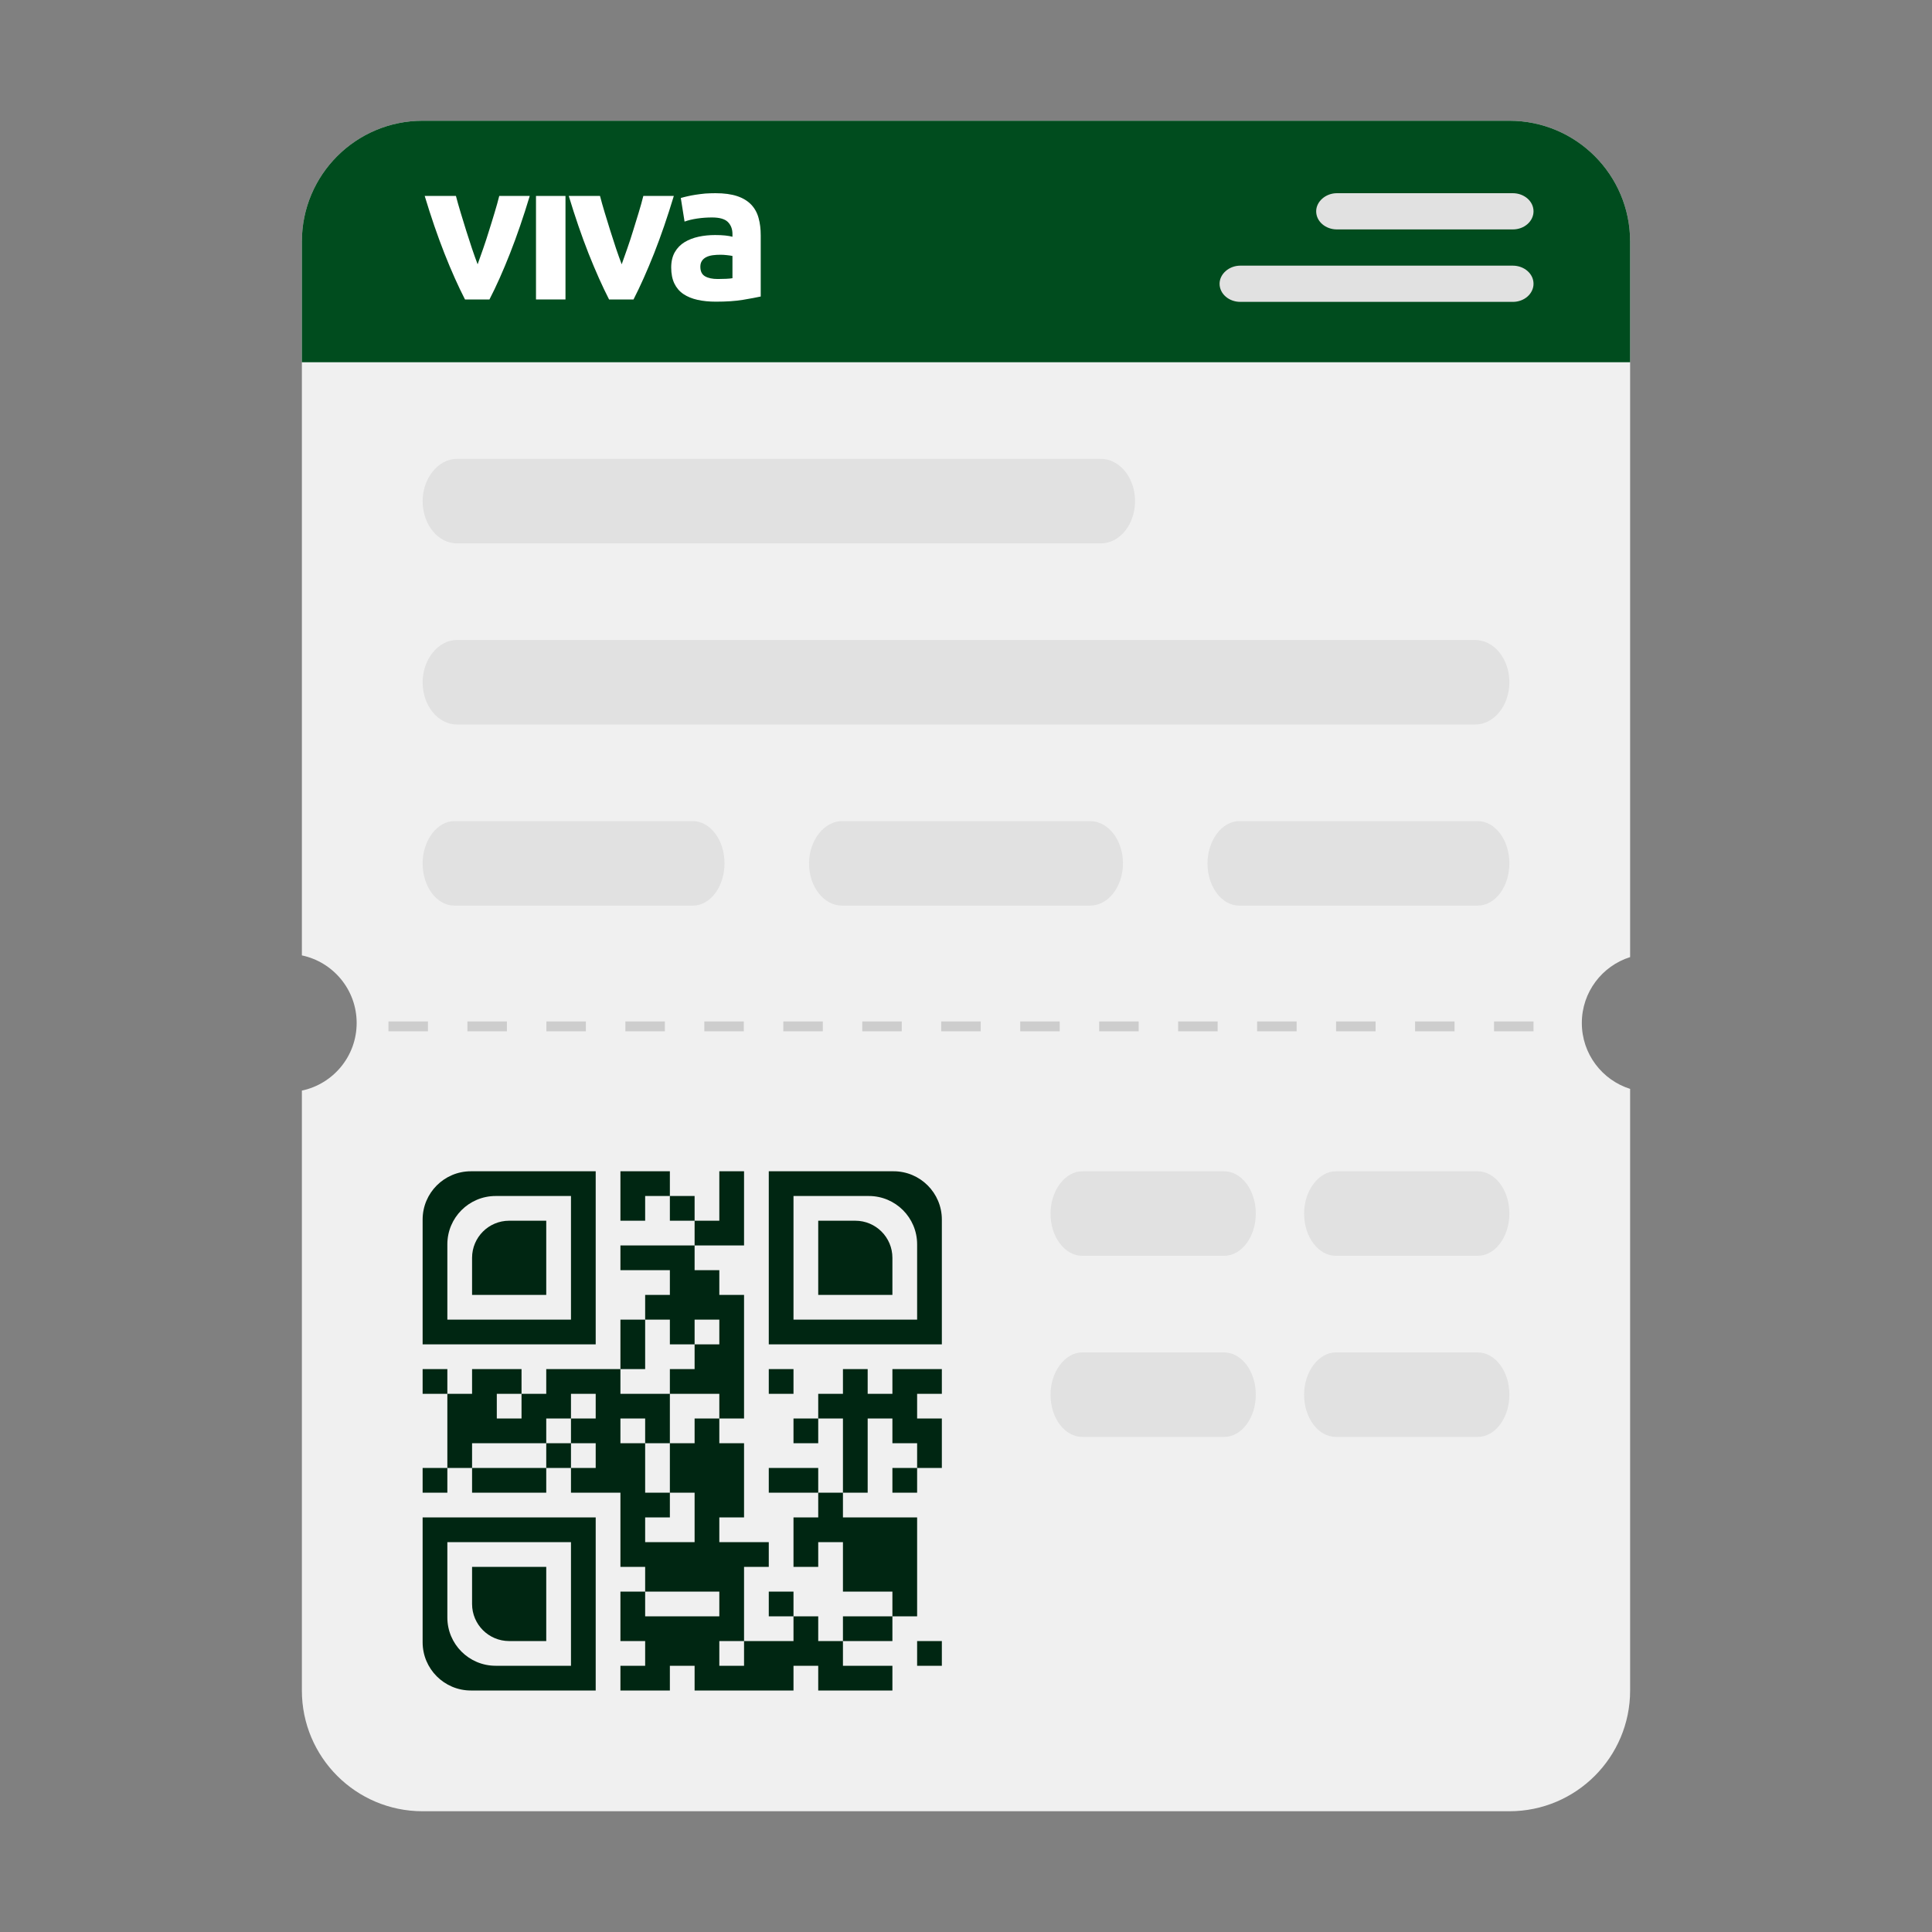 <svg width="160" height="160" viewBox="0 0 160 160" fill="none" xmlns="http://www.w3.org/2000/svg">
<rect x="0" y="0" width="160" height="160" fill="#808080" stroke="none"/>
<path fill-rule="evenodd" clip-rule="evenodd" d="M25 20C25 14.477 29.477 10 35 10H125C130.523 10 135 14.477 135 20V79.263C132.681 79.993 131 82.16 131 84.72C131 87.28 132.681 89.447 135 90.177V140C135 145.523 130.523 150 125 150H35C29.477 150 25 145.523 25 140V90.318C27.591 89.773 29.537 87.474 29.537 84.72C29.537 81.966 27.591 79.667 25 79.122V20Z" fill="#F0F0F0"/>
<path d="M37.837 38H91.163C92.7 38 94 39.531 94 41.5C94 43.396 92.759 45 91.163 45H37.837C36.3 45 35 43.469 35 41.5C35 39.604 36.3 38 37.837 38Z" fill="#E1E1E1"/>
<path d="M37.627 68H57.373C58.796 68 60 69.531 60 71.5C60 73.396 58.851 75 57.373 75H37.627C36.204 75 35 73.469 35 71.5C35 69.604 36.204 68 37.627 68Z" fill="#E1E1E1"/>
<path d="M69.732 68H90.268C91.748 68 93 69.531 93 71.5C93 73.396 91.805 75 90.268 75H69.732C68.252 75 67 73.469 67 71.5C67 69.604 68.252 68 69.732 68Z" fill="#E1E1E1"/>
<path d="M102.627 68H122.373C123.796 68 125 69.531 125 71.5C125 73.396 123.851 75 122.373 75H102.627C101.204 75 100 73.469 100 71.5C100 69.604 101.204 68 102.627 68Z" fill="#E1E1E1"/>
<path d="M110.627 97H122.373C123.796 97 125 98.531 125 100.5C125 102.396 123.851 104 122.373 104H110.627C109.204 104 108 102.469 108 100.5C108 98.604 109.204 97 110.627 97Z" fill="#E1E1E1"/>
<path d="M110.627 112H122.373C123.796 112 125 113.531 125 115.5C125 117.396 123.851 119 122.373 119H110.627C109.204 119 108 117.469 108 115.5C108 113.604 109.204 112 110.627 112Z" fill="#E1E1E1"/>
<path d="M89.627 97H101.373C102.796 97 104 98.531 104 100.5C104 102.396 102.851 104 101.373 104H89.627C88.204 104 87 102.469 87 100.5C87 98.604 88.204 97 89.627 97Z" fill="#E1E1E1"/>
<path d="M89.627 112H101.373C102.796 112 104 113.531 104 115.5C104 117.396 102.851 119 101.373 119H89.627C88.204 119 87 117.469 87 115.5C87 113.604 88.204 112 89.627 112Z" fill="#E1E1E1"/>
<path d="M37.837 53H122.163C123.7 53 125 54.531 125 56.5C125 58.396 123.759 60 122.163 60H37.837C36.3 60 35 58.469 35 56.5C35 54.604 36.3 53 37.837 53Z" fill="#E1E1E1"/>
<path d="M127 85H32" stroke="#CDCDCD" stroke-width="0.817" stroke-dasharray="3.27 3.27"/>
<path fill-rule="evenodd" clip-rule="evenodd" d="M35 104.167V111.333H42.167H49.333V104.167V97H42.167H39C36.791 97 35 98.791 35 101V104.167ZM51.381 99.048V101.095H52.405H53.429V100.071V99.048H54.452H55.476V100.071V101.095H56.5H57.524V102.119V103.143H54.452H51.381V104.167V105.19H53.429H55.476V106.214V107.238H54.452H53.429V108.262V109.286H52.405H51.381V111.333V113.381H48.309H45.238V114.405V115.429H44.214H43.191V114.405V113.381H41.143H39.095V114.405V115.429H38.071H37.048V114.405V113.381H36.024H35V114.405V115.429H36.024H37.048V118.5V121.571H36.024H35V122.595V123.619H36.024H37.048V122.595V121.571H38.071H39.095V122.595V123.619H42.167H45.238V122.595V121.571H46.262H47.286V122.595V123.619H49.333H51.381V126.69V129.762H52.405H53.429V130.786V131.81H52.405H51.381V133.857V135.905H52.405H53.429V136.929V137.952H52.405H51.381V138.976V140H53.429H55.476V138.976V137.952H56.5H57.524V138.976V140H61.619H65.714V138.976V137.952H66.738H67.762V138.976V140H70.833H73.905V138.976V137.952H71.857H69.809V136.929V135.905H71.857H73.905V134.881V133.857H74.929H75.952V129.762V125.667H72.881H69.809V124.643V123.619H70.833H71.857V120.548V117.476H72.881H73.905V118.5V119.524H74.929H75.952V120.548V121.571H74.929H73.905V122.595V123.619H74.929H75.952V122.595V121.571H76.976H78V119.524V117.476H76.976H75.952V116.452V115.429H76.976H78V114.405V113.381H75.952H73.905V114.405V115.429H72.881H71.857V114.405V113.381H70.833H69.809V114.405V115.429H68.786H67.762V116.452V117.476H66.738H65.714V118.5V119.524H66.738H67.762V118.5V117.476H68.786H69.809V120.548V123.619H68.786H67.762V122.595V121.571H65.714H63.667V122.595V123.619H65.714H67.762V124.643V125.667H66.738H65.714V127.714V129.762H66.738H67.762V128.738V127.714H68.786H69.809V129.762V131.81H71.857H73.905V132.833V133.857H71.857H69.809V134.881V135.905H68.786H67.762V134.881V133.857H66.738H65.714V132.833V131.81H64.691H63.667V132.833V133.857H64.691H65.714V134.881V135.905H63.667H61.619V132.833V129.762H62.643H63.667V128.738V127.714H61.619H59.571V126.69V125.667H60.595H61.619V122.595V119.524H60.595H59.571V118.5V117.476H60.595H61.619V112.357V107.238H60.595H59.571V106.214V105.19H58.548H57.524V104.167V103.143H59.571H61.619V100.071V97H60.595H59.571V99.048V101.095H58.548H57.524V100.071V99.048H56.5H55.476V98.024V97H53.429H51.381V99.048ZM63.667 104.167V111.333H70.833H78V104.167V101C78 98.791 76.209 97 74 97H70.833H63.667V104.167ZM47.286 104.167V109.286H42.167H37.048V104.167V103.048C37.048 100.838 38.839 99.048 41.048 99.048H42.167H47.286V104.167ZM75.952 104.167V109.286H70.833H65.714V104.167V99.048H70.833H71.952C74.162 99.048 75.952 100.838 75.952 103.048V104.167ZM39.095 104.167V107.238H42.167H45.238V104.167V101.095H42.167C40.47 101.095 39.095 102.47 39.095 104.167ZM67.762 104.167V107.238H70.833H73.905V104.167C73.905 102.47 72.53 101.095 70.833 101.095H67.762V104.167ZM55.476 110.31V111.333H56.5H57.524V110.31V109.286H58.548H59.571V110.31V111.333H58.548H57.524V112.357V113.381H56.5H55.476V114.405V115.429H57.524H59.571V116.452V117.476H58.548H57.524V118.5V119.524H56.5H55.476V121.571V123.619H56.5H57.524V125.667V127.714H55.476H53.429V126.69V125.667H54.452H55.476V124.643V123.619H54.452H53.429V121.571V119.524H52.405H51.381V118.5V117.476H52.405H53.429V118.5V119.524H54.452H55.476V117.476V115.429H53.429H51.381V114.405V113.381H52.405H53.429V111.333V109.286H54.452H55.476V110.31ZM63.667 114.405V115.429H64.691H65.714V114.405V113.381H64.691H63.667V114.405ZM43.191 116.452V117.476H42.167H41.143V116.452V115.429H42.167H43.191V116.452ZM49.333 116.452V117.476H48.309H47.286V118.5V119.524H48.309H49.333V120.548V121.571H48.309H47.286V120.548V119.524H46.262H45.238V120.548V121.571H42.167H39.095V120.548V119.524H42.167H45.238V118.5V117.476H46.262H47.286V116.452V115.429H48.309H49.333V116.452ZM35 132.833V136C35 138.209 36.791 140 39 140H42.167H49.333V132.833V125.667H42.167H35V132.833ZM47.286 132.833V137.952H42.167H41.048C38.839 137.952 37.048 136.162 37.048 133.952V132.833V127.714H42.167H47.286V132.833ZM39.095 132.833C39.095 134.53 40.47 135.905 42.167 135.905H45.238V132.833V129.762H42.167H39.095V132.833ZM59.571 132.833V133.857H56.5H53.429V132.833V131.81H56.5H59.571V132.833ZM61.619 136.929V137.952H60.595H59.571V136.929V135.905H60.595H61.619V136.929ZM75.952 136.929V137.952H76.976H78V136.929V135.905H76.976H75.952V136.929Z" fill="#002612"/>
<path d="M25 30L25 20C25 14.477 29.477 10 35 10L125 10C130.523 10 135 14.477 135 20L135 30L25 30Z" fill="#004C1E"/>
<g clip-path="url(#clip0_1199_7727)">
<path d="M38.509 24.8C37.953 23.715 37.38 22.442 36.807 20.987C36.234 19.531 35.689 17.943 35.172 16.227H37.758C37.87 16.653 37.998 17.113 38.148 17.605C38.298 18.098 38.448 18.601 38.609 19.105C38.771 19.609 38.926 20.101 39.088 20.583C39.249 21.059 39.405 21.496 39.555 21.889C39.7 21.496 39.85 21.064 40.017 20.583C40.183 20.107 40.345 19.614 40.5 19.105C40.662 18.601 40.812 18.098 40.962 17.605C41.112 17.113 41.24 16.653 41.346 16.227H43.871C43.354 17.943 42.809 19.531 42.236 20.987C41.663 22.442 41.096 23.715 40.534 24.8H38.509Z" fill="white"/>
<path d="M46.831 24.8H44.389V16.227H46.831V24.8Z" fill="white"/>
<path d="M50.441 24.8C49.885 23.715 49.317 22.442 48.739 20.987C48.166 19.531 47.621 17.943 47.103 16.227H49.69C49.801 16.653 49.929 17.113 50.079 17.605C50.23 18.098 50.38 18.601 50.541 19.105C50.702 19.609 50.858 20.101 51.019 20.583C51.181 21.059 51.336 21.496 51.486 21.889C51.631 21.496 51.781 21.064 51.948 20.583C52.115 20.107 52.276 19.614 52.432 19.105C52.593 18.601 52.744 18.098 52.894 17.605C53.044 17.113 53.172 16.653 53.278 16.227H55.803C55.285 17.943 54.74 19.531 54.167 20.987C53.589 22.442 53.022 23.715 52.465 24.8H50.441Z" fill="white"/>
<path d="M59.251 16C59.974 16 60.575 16.083 61.054 16.244C61.532 16.404 61.921 16.642 62.211 16.946C62.5 17.251 62.706 17.622 62.822 18.053C62.945 18.491 63 18.972 63 19.503V24.556C62.65 24.634 62.166 24.722 61.543 24.828C60.92 24.933 60.169 24.983 59.285 24.983C58.729 24.983 58.222 24.933 57.772 24.833C57.321 24.733 56.926 24.573 56.598 24.352C56.27 24.13 56.02 23.837 55.847 23.477C55.675 23.117 55.586 22.68 55.586 22.154C55.586 21.656 55.686 21.23 55.886 20.881C56.087 20.533 56.359 20.256 56.698 20.051C57.038 19.846 57.427 19.697 57.861 19.603C58.295 19.509 58.751 19.465 59.218 19.465C59.535 19.465 59.813 19.476 60.063 19.503C60.308 19.531 60.508 19.564 60.659 19.608V19.382C60.659 18.966 60.531 18.64 60.28 18.385C60.03 18.136 59.591 18.009 58.968 18.009C58.551 18.009 58.145 18.037 57.739 18.098C57.333 18.159 56.988 18.241 56.693 18.352L56.381 16.398C56.52 16.354 56.698 16.31 56.915 16.26C57.127 16.21 57.36 16.166 57.611 16.127C57.861 16.089 58.128 16.055 58.406 16.028C58.684 16.011 58.968 16 59.251 16ZM59.446 23.106C59.685 23.106 59.913 23.101 60.136 23.09C60.353 23.079 60.531 23.062 60.659 23.04V21.197C60.559 21.175 60.414 21.153 60.214 21.131C60.019 21.108 59.835 21.097 59.674 21.097C59.446 21.097 59.229 21.108 59.029 21.136C58.829 21.164 58.651 21.213 58.495 21.291C58.339 21.369 58.222 21.468 58.133 21.601C58.044 21.734 58 21.894 58 22.088C58 22.47 58.128 22.73 58.384 22.879C58.645 23.034 59.001 23.106 59.446 23.106Z" fill="white"/>
</g>
<path d="M110.715 16H125.285C126.214 16 127 16.656 127 17.5C127 18.312 126.25 19 125.285 19H110.715C109.786 19 109 18.344 109 17.5C109 16.688 109.786 16 110.715 16Z" fill="#E1E1E1"/>
<path d="M102.715 22H125.285C126.214 22 127 22.656 127 23.5C127 24.312 126.25 25 125.285 25H102.715C101.786 25 101 24.344 101 23.5C101 22.688 101.786 22 102.715 22Z" fill="#E1E1E1"/>
<defs>
<clipPath id="clip0_1199_7727">
<rect width="28" height="9" fill="white" transform="translate(35 16)"/>
</clipPath>
</defs>
</svg>
